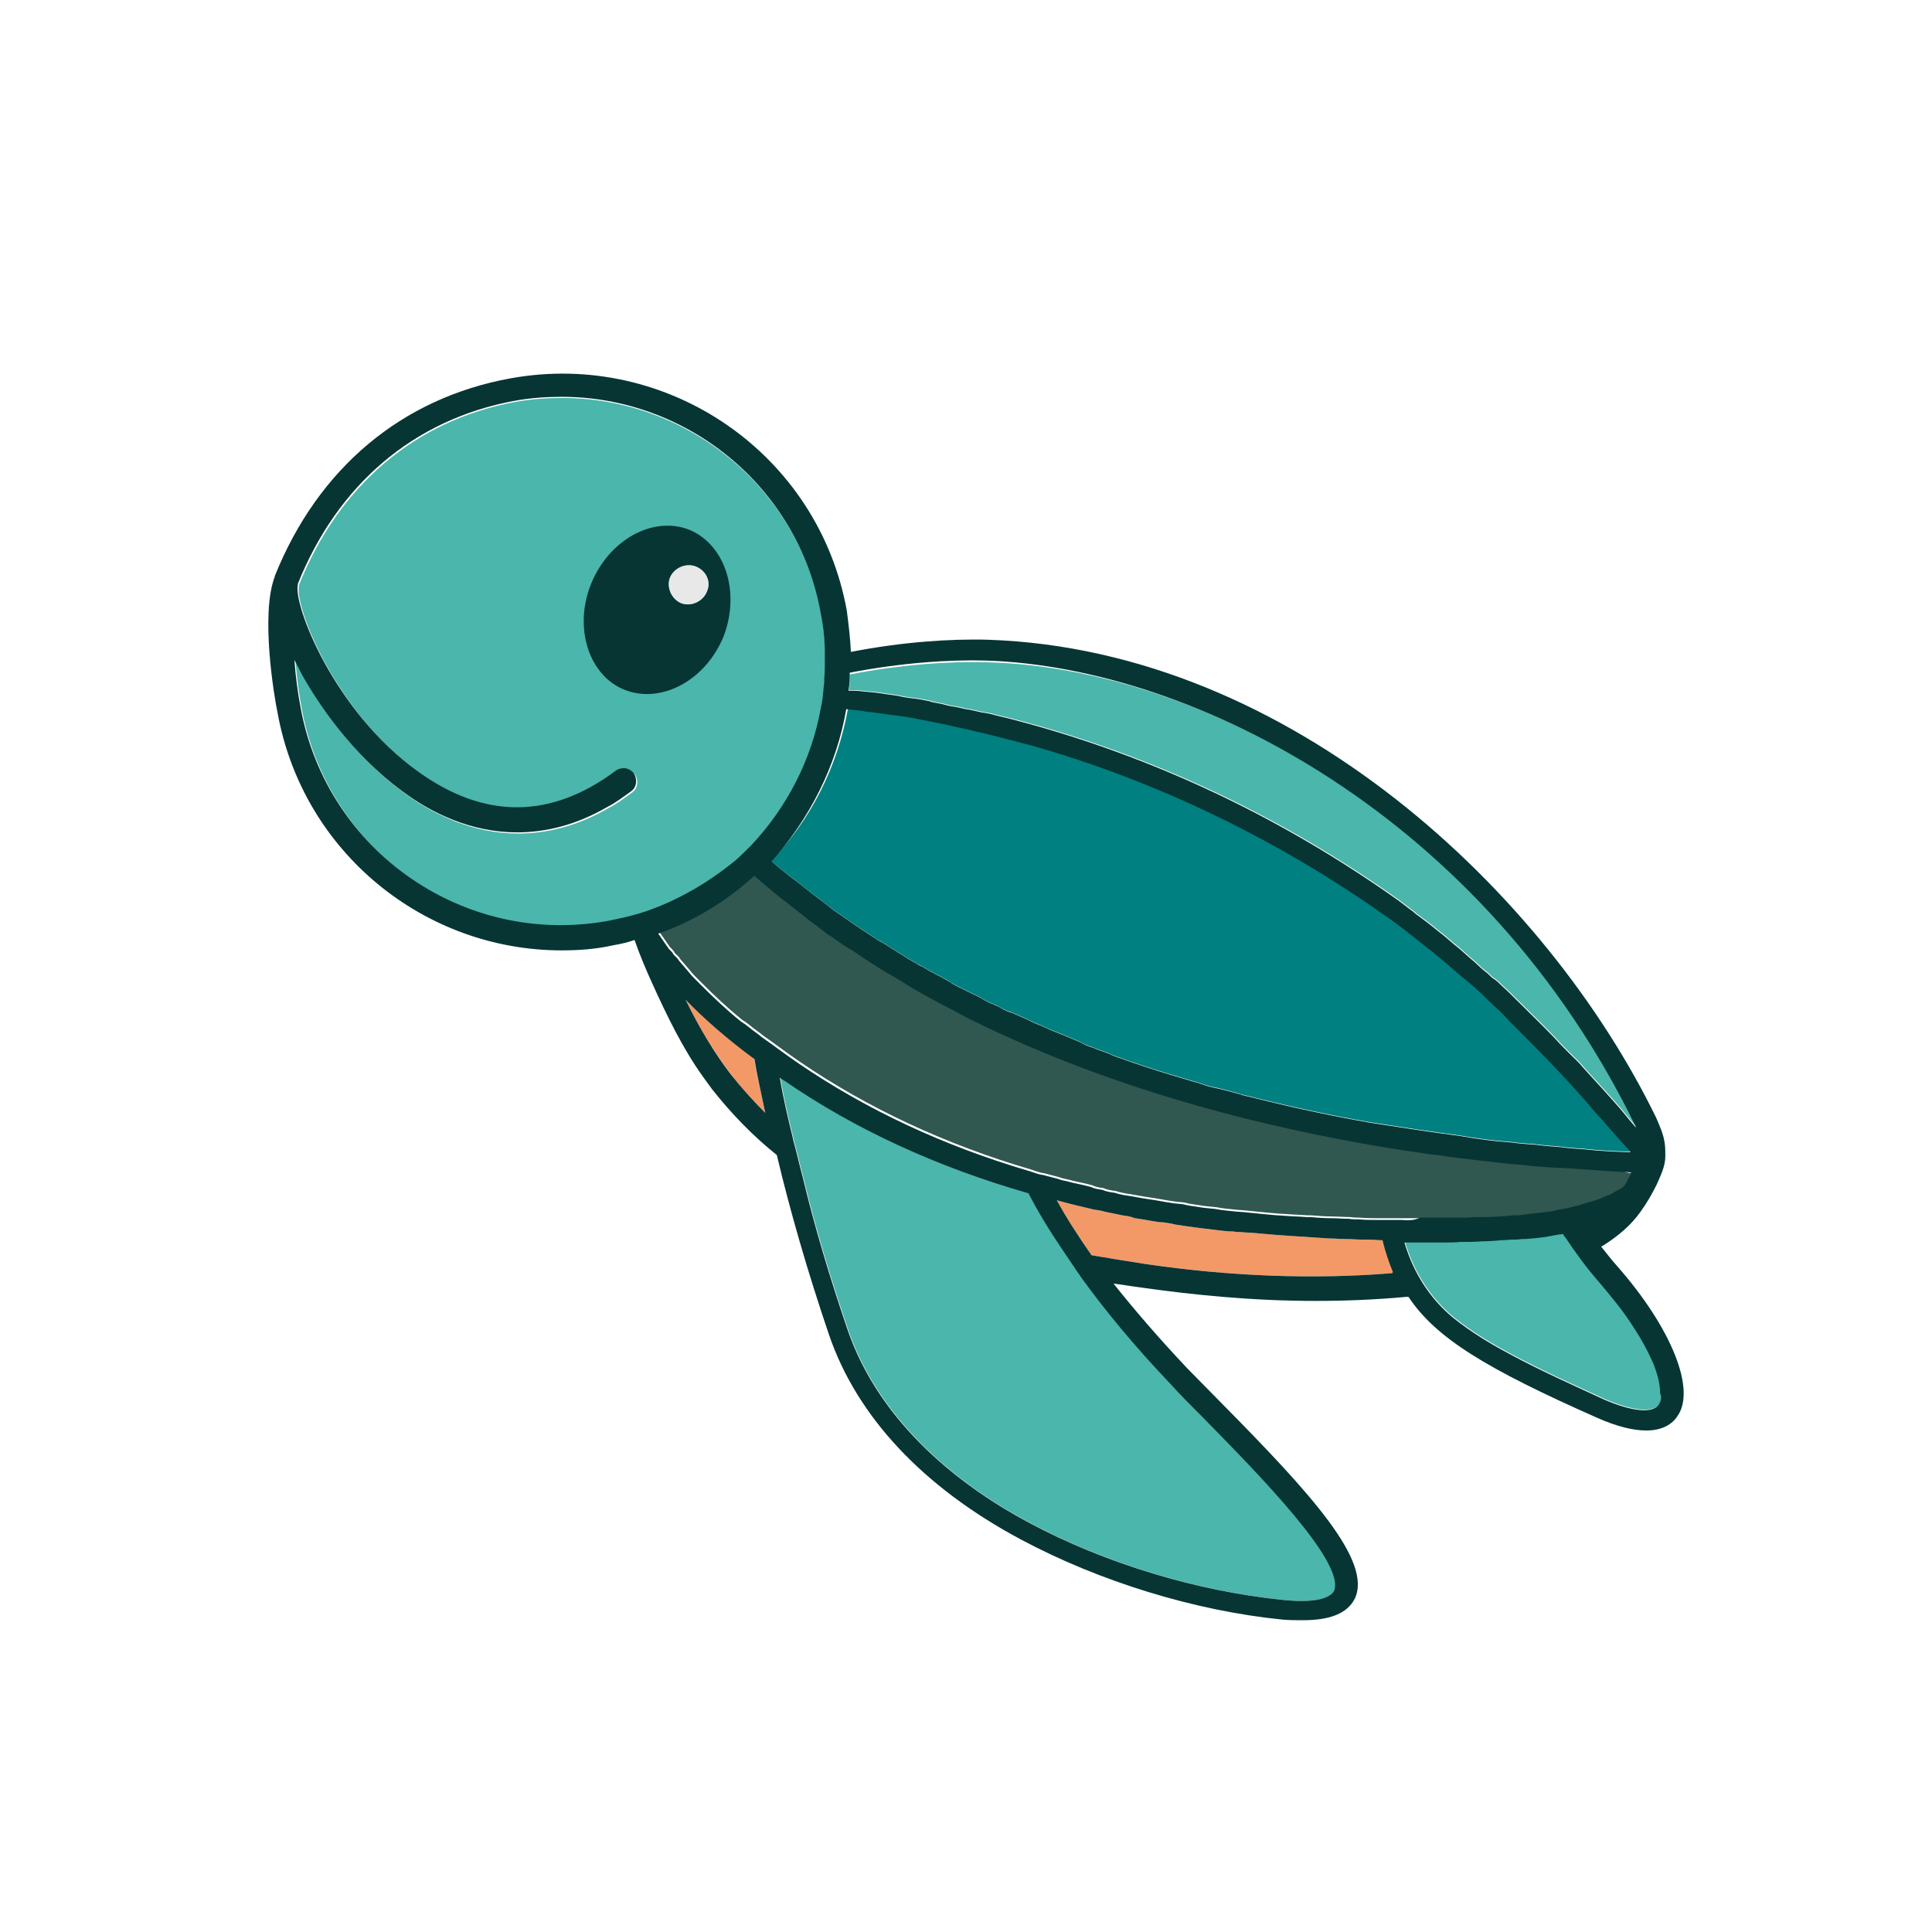 <?xml version="1.0" encoding="utf-8"?>
<!-- Generator: Adobe Illustrator 25.4.1, SVG Export Plug-In . SVG Version: 6.00 Build 0)  -->
<svg version="1.1" id="Kobi" xmlns="http://www.w3.org/2000/svg" xmlns:xlink="http://www.w3.org/1999/xlink" x="0px" y="0px"
	 viewBox="0 0 334 334" style="enable-background:new 0 0 334 334;" xml:space="preserve">
<rect x="0" y="0" width="334" height="334" fill="#808080" stroke="none"/>
<style type="text/css">
	.st0{fill:#FFFFFF;stroke:#000000;stroke-miterlimit:10;}
	.st1{fill:#063534;}
	.st2{fill:#4BB6AB;}
	.st3{fill:#F39968;}
	.st4{fill:#305750;}
	.st5{fill:#008080;}
	.st6{fill:#E8E8E8;}
</style>
<rect x="-12.8" y="-4.2" class="st0" width="359.5" height="342.5"/>
<g>
	<path class="st1" d="M245.1,212c-0.1,0-0.1,0-0.2,0C245,212.1,245,212,245.1,212L245.1,212z"/>
	<path class="st2" d="M287.3,240.7c0,0.7-0.1,1.5-0.5,2.1c-1.1,1.5-4.7,1.1-9.5-1c-5.4-2.5-10.8-4.9-16-7.7c-3.4-1.8-6.9-3.9-10-6.4
		c-4.1-3.4-6.9-7.9-8.4-13c0.9,0,1.7,0,2.7,0c0.9,0,1.7,0,2.6,0c0.6,0,1.2,0,1.8,0c0.9,0,1.7,0,2.6-0.1c0.1,0,0.2,0,0.4,0
		c1.1,0,2.1,0,3.2-0.1c1.2,0,2.5-0.1,3.6-0.2c0.6,0,1.2-0.1,1.8-0.1c0.2,0,0.4,0,0.6,0c0.4,0,0.7-0.1,1.2-0.1c0.2,0,0.4,0,0.6,0
		c0.6-0.1,1.4-0.1,2-0.2c1.2-0.1,2.5-0.4,3.7-0.6c0.2,0,0.4,0,0.6-0.1c0.1,0.2,0.2,0.4,0.4,0.6c1.8,2.7,3.7,5.3,5.8,7.7
		c2.1,2.5,4.2,5,5.9,7.7c1.4,2.1,2.6,4.3,3.6,6.6C286.7,237.2,287.3,238.9,287.3,240.7z"/>
	<path class="st2" d="M230.7,275.1c-0.4,0.6-1.8,2.2-8.7,1.5c-14.9-1.5-30.8-6.3-43.9-13.3c-11.3-6-25.8-16.8-31.5-33.5
		c-3.1-9.1-5.7-17.8-7.7-26.2l0,0c-0.6-2.2-1.1-4.5-1.7-6.6c0,0,0,0,0-0.1c-0.9-3.7-1.7-7.1-2.3-10.6c0.2,0.2,0.6,0.4,0.9,0.6
		c12.2,8.4,26.4,14.9,42.1,19.4c1.6,3.1,3.6,6.4,5.9,9.8l0,0c1.1,1.6,2.2,3.3,3.4,5l0,0c4.1,5.5,9,11.5,15.2,18.1
		c1.8,2,3.9,4.1,6.1,6.3C217.6,254.8,232.9,270.4,230.7,275.1z"/>
	<path class="st3" d="M241.2,220.1h-0.5l0,0c-13.3,1.1-27.8,0.6-42.8-1.6c-3.2-0.5-6.3-1-9.2-1.5l0,0c-2.3-3.3-4.3-6.4-6-9.5
		c2.1,0.6,4.3,1.1,6.4,1.6c0.6,0.1,1.4,0.2,2,0.4l0,0c1,0.2,2,0.4,2.9,0.6c0.7,0.1,1.5,0.2,2.2,0.5c1.5,0.2,2.9,0.5,4.4,0.7
		c0.1,0,0.2,0,0.4,0c0.7,0.1,1.5,0.2,2.2,0.4c2.5,0.4,5,0.7,7.5,1c0.9,0.1,1.7,0.2,2.6,0.2c0.4,0.1,0.9,0.1,1.2,0.1
		c1,0.1,1.8,0.1,2.8,0.2c4.1,0.4,8.2,0.6,12.5,0.9c1,0,1.8,0.1,2.8,0.1h0.1c1,0,1.8,0.1,2.8,0.1s2,0,2.9,0.1c0.2,0,0.4,0,0.6,0
		C239.8,216.6,240.4,218.4,241.2,220.1z"/>
	<path class="st3" d="M132.3,192.4L132.3,192.4c-2.1-2.1-4.2-4.3-6-6.8c-2.8-3.6-5.5-8.1-7.9-13c3.3,3.4,7.2,6.8,11.8,10.2
		c0,0,0,0,0.1,0C130.9,186,131.6,189,132.3,192.4L132.3,192.4z"/>
	<path class="st4" d="M282.4,202.8c-0.1,0.1-0.1,0.4-0.2,0.5c-0.4,0.7-0.6,1.4-1.2,2c-0.6,0.5-1.4,0.7-2,1.2
		c-0.2,0.1-0.4,0.2-0.6,0.2c-1.2,0.6-2.3,1-3.2,1.2c-0.2,0.1-0.5,0.1-0.6,0.2c-0.6,0.1-1.2,0.4-1.8,0.5c-0.7,0.2-1.5,0.4-2.2,0.5
		c-0.6,0.1-1.2,0.2-1.8,0.4c-0.1,0-0.1,0-0.2,0c-0.5,0.1-0.9,0.1-1.4,0.2c-0.4,0-0.7,0.1-1.1,0.1c-0.5,0.1-1,0.1-1.6,0.2
		c-0.2,0-0.5,0.1-0.7,0.1c-0.6,0.1-1.1,0.1-1.7,0.1c-0.2,0-0.5,0-0.9,0.1c-1.4,0.1-2.8,0.2-4.3,0.2c-0.4,0-0.7,0-1,0
		c-0.6,0-1.2,0-1.8,0.1c-0.9,0-1.7,0-2.7,0c-0.9,0-1.7,0-2.7,0h-0.1c-1,0-1.8,0-2.7,0c-1.1,0-2.3,0-3.4,0c-0.6,0-1.2,0-1.8,0h-0.2
		c-0.5,0-1.1,0-1.6,0c-0.2,0-0.4,0-0.6,0c-1.1,0-2.1,0-3.2-0.1c-0.6,0-1.1,0-1.7-0.1c-1.1,0-2.1-0.1-3.1-0.1c-1.2,0-2.5-0.1-3.7-0.2
		c-0.2,0-0.4,0-0.6,0c-1.2-0.1-2.3-0.1-3.4-0.2c-2.3-0.1-4.7-0.4-6.9-0.6c-0.7-0.1-1.6-0.1-2.3-0.2c-1.1-0.1-2.1-0.2-3.1-0.4
		c-1.1-0.1-2.2-0.2-3.3-0.4c-0.7-0.1-1.5-0.2-2.2-0.4c-0.6-0.1-1.2-0.1-1.8-0.2c-1.5-0.2-2.8-0.5-4.3-0.7c-1.4-0.2-2.8-0.5-4.2-0.7
		c-0.5-0.1-1-0.2-1.6-0.4c-0.7-0.1-1.5-0.2-2.1-0.5c-0.7-0.1-1.4-0.2-2-0.5c-1.4-0.4-2.8-0.6-4.2-1c-0.5-0.1-1-0.2-1.5-0.4
		c-0.7-0.2-1.6-0.4-2.3-0.6c-0.1,0-0.2-0.1-0.5-0.1c-0.6-0.1-1.4-0.4-2-0.6c-15-4.4-28.4-10.7-40.1-18.7c-2.2-1.5-4.3-3.1-6.3-4.5
		c-0.7-0.6-1.5-1.1-2.2-1.7c-0.5-0.4-0.9-0.7-1.4-1c-2.6-2.1-4.8-4.2-6.9-6.3c-0.4-0.4-0.6-0.6-1-1s-0.7-0.7-1-1.1
		c-0.6-0.7-1.2-1.4-1.8-2.1c-0.2-0.4-0.6-0.7-0.9-1c-0.2-0.4-0.5-0.7-0.9-1.1c-0.6-0.9-1.2-1.7-1.8-2.6c6.3-2.2,11.9-5.7,16.6-10
		c0.7,0.6,1.4,1.2,2.1,1.8c0.6,0.5,1.2,1,1.8,1.5c0.7,0.6,1.6,1.2,2.3,1.8c1.1,0.9,2.2,1.7,3.3,2.6c1,0.7,2,1.5,2.9,2.2
		c0.2,0.2,0.5,0.4,0.9,0.6c0.7,0.5,1.6,1.1,2.3,1.6c0.4,0.2,0.7,0.5,1.2,0.7c0.7,0.5,1.5,1,2.2,1.5c1.7,1.1,3.4,2.2,5.2,3.2
		c0.9,0.5,1.7,1,2.6,1.6c0.6,0.4,1.1,0.6,1.7,1c2.6,1.5,5.3,2.8,8,4.3c20.4,10.2,43.9,17.6,70.4,22.2c3.4,0.6,6.9,1.1,10.3,1.6
		c0.4,0,0.7,0.1,1.1,0.1c2.3,0.4,4.5,0.6,6.9,0.9c1.7,0.2,3.6,0.4,5.3,0.6c1.4,0.1,2.7,0.2,4.2,0.4c0.5,0,1,0.1,1.5,0.1
		c1.2,0.1,2.3,0.2,3.4,0.2c3.4,0.2,6.9,0.5,10.3,0.7C281.2,202.8,281.8,202.8,282.4,202.8z"/>
	<path class="st2" d="M282.9,194.8c-0.9-1-1.7-2-2.6-3.1c-2-2.3-4.2-4.7-6.4-7.1c-0.7-0.9-1.6-1.7-2.5-2.6c-0.9-0.9-1.7-1.7-2.5-2.6
		c-2.1-2.2-4.3-4.3-6.5-6.5c-0.9-0.9-1.7-1.7-2.7-2.6c-0.5-0.5-0.9-0.9-1.4-1.2s-0.9-0.9-1.4-1.2c-0.9-0.7-1.7-1.6-2.6-2.3
		c-0.6-0.5-1.2-1.1-1.8-1.6c-0.9-0.7-1.7-1.4-2.5-2.1c-1.4-1.1-2.8-2.3-4.2-3.3c-0.5-0.4-1-0.7-1.4-1.1c-1-0.7-1.8-1.4-2.8-2.1
		c-19.2-13.6-40.1-23.7-62.3-30c-2.2-0.6-4.3-1.2-6.5-1.7c-0.9-0.2-1.7-0.5-2.7-0.6H170c-1-0.2-2-0.5-2.9-0.6
		c-0.9-0.2-1.7-0.4-2.5-0.5c-0.7-0.1-1.5-0.4-2.2-0.5c-0.6-0.1-1.2-0.2-1.7-0.4c-1-0.2-2-0.4-3.1-0.5c-0.7-0.1-1.5-0.2-2.2-0.4
		c-0.2,0-0.5-0.1-0.7-0.1c-1.6-0.2-3.1-0.5-4.7-0.6c-0.9-0.1-1.8-0.2-2.7-0.2h-0.1c-0.1,0-0.2,0-0.4,0c0.1-0.9,0.1-1.7,0.1-2.7
		c8.7-1.7,17.2-2.3,23.7-2.1C206.5,115.3,256.8,141,282.9,194.8C282.9,194.7,282.9,194.8,282.9,194.8z"/>
	<path class="st5" d="M281.8,199.1c-2.6-0.1-5.3-0.2-7.9-0.5c-1.5-0.1-2.9-0.2-4.3-0.4c-1.4-0.1-2.8-0.2-4.2-0.4h-0.1
		c-1.4-0.1-2.7-0.2-4.2-0.4c-2.9-0.2-5.9-0.6-8.7-1.1c-5.3-0.7-10.4-1.5-15.6-2.3c-6.8-1.2-13.3-2.6-19.7-4.2
		c-0.9-0.2-1.6-0.4-2.5-0.6c-0.1,0-0.1,0-0.2-0.1c-1.6-0.4-3.2-0.9-4.8-1.2c-1-0.2-2-0.6-2.9-0.9h-0.1c-3.1-0.9-6.1-1.8-9.1-2.8
		c-1-0.4-2-0.6-2.9-1c-1-0.4-2-0.6-2.9-1.1c-1-0.4-2-0.7-2.9-1.1c-0.7-0.2-1.5-0.5-2.1-0.9c-1.2-0.5-2.3-1-3.6-1.5
		c-1-0.4-1.8-0.7-2.8-1.2c-1-0.4-1.8-0.7-2.7-1.2c-0.9-0.4-1.6-0.7-2.5-1.1c-0.2-0.1-0.5-0.2-0.6-0.2c-0.6-0.2-1.4-0.6-2-1
		c-0.2-0.1-0.6-0.2-0.9-0.4c-0.6-0.2-1.4-0.6-2-1c-1.1-0.6-2.3-1.1-3.4-1.7c-0.5-0.2-1-0.5-1.4-0.7c-0.2-0.1-0.4-0.2-0.6-0.4
		c-0.4-0.2-0.7-0.4-1.1-0.6c-0.6-0.4-1.4-0.7-2-1.1c-0.5-0.2-1.1-0.6-1.6-0.9c-0.1-0.1-0.2-0.1-0.4-0.2c-0.2-0.1-0.5-0.2-0.9-0.5
		c-0.4-0.2-0.9-0.5-1.2-0.7c-0.1,0-0.2-0.1-0.2-0.1c-0.7-0.5-1.5-0.9-2.2-1.4c-1-0.6-1.8-1.2-2.8-1.7c-2.2-1.4-4.3-2.8-6.4-4.3
		c-0.9-0.6-1.8-1.2-2.7-2c-1.2-0.9-2.3-1.7-3.4-2.6c-0.9-0.7-1.7-1.4-2.6-2c-1.2-1-2.3-1.8-3.4-2.8c6.9-7.1,11.5-16.3,13.3-26.3
		c1.1,0.1,2.2,0.2,3.3,0.4c1.8,0.2,3.6,0.5,5.4,0.7c1.8,0.2,3.7,0.6,5.7,1c2.1,0.4,4.3,0.9,6.5,1.4c0.7,0.1,1.5,0.4,2.2,0.5
		c2.9,0.7,5.9,1.5,9,2.3c21.5,6.1,42.6,16.3,61.2,29.5c2.5,1.7,4.8,3.6,7.2,5.5c0.5,0.4,1,0.7,1.5,1.2c2,1.6,3.8,3.3,5.8,4.9
		c1.5,1.2,2.8,2.6,4.2,3.9c1,0.9,1.8,1.7,2.7,2.7c0.5,0.5,0.9,0.9,1.4,1.4s0.9,0.9,1.4,1.4c4.1,4.1,7.9,8.1,11.4,12.2
		c0.7,0.9,1.6,1.7,2.3,2.6C278.9,195.7,280.3,197.4,281.8,199.1L281.8,199.1z"/>
	<path class="st2" d="M142.7,113.5c0,1.2,0,2.6-0.1,3.8c0,0.5,0,0.9-0.1,1.4c-0.1,1.2-0.2,2.5-0.5,3.7c-1.6,9-5.9,17.2-12,23.7
		c-0.9,0.9-1.7,1.7-2.7,2.6c-4.4,3.9-9.7,7.1-15.6,9.1c-1.2,0.4-2.3,0.7-3.6,1c-0.9,0.2-1.8,0.4-2.8,0.6
		c-24.8,4.5-48.5-12-53.1-36.7c-0.5-2.6-0.9-5.5-1.1-8.4c0.5,0.9,0.9,1.8,1.4,2.7c2.7,4.8,8.5,13.6,17.4,20.1c5,3.7,11.8,7,19.7,7
		c4.8,0,10.1-1.2,15.6-4.4c1.4-0.7,2.7-1.7,4.1-2.7c1-0.7,1.1-2.1,0.5-3.1c-0.4-0.5-1.1-0.9-1.7-0.9c-0.5,0-1,0.1-1.4,0.4
		c-11.2,8.4-22.7,8.5-34.2,0.2c-14.5-10.4-21.7-28.9-20.8-32.4l0,0c0,0,0,0,0-0.1C58.6,83.9,71.8,72.7,89,69.5
		c2.7-0.5,5.5-0.7,8.2-0.7c21.6,0,40.9,15.5,44.8,37.5C142.4,108.6,142.6,111,142.7,113.5z"/>
	<path class="st1" d="M279.5,218.8c-1-1.1-1.8-2.2-2.7-3.3l0,0c0.1,0,0.2-0.1,0.4-0.2c2.5-1.6,4.7-3.4,6.4-5.8
		c1.1-1.5,2-3.1,2.8-4.7c0.7-1.6,1.5-3.2,1.5-4.9c0-0.7,0-1.5-0.1-2.2c-0.2-1.6-0.9-3.1-1.5-4.5c-18.8-38.6-62.9-80.8-115.4-82.6
		c-6.6-0.2-15.1,0.4-23.8,2.1c-0.1-2.3-0.4-4.8-0.7-7.1c-4.9-27.2-31-45.1-58.1-40.2C69.5,68.8,55,80.9,47.5,99.6v0.1
		c-2.5,6.5-0.1,20.8,0.5,23.6c4.4,24.1,25.4,41,49.1,41c2.9,0,5.9-0.2,9-0.9c1.2-0.2,2.5-0.5,3.6-0.9c0.9,2.6,2,5.2,3.1,7.6
		c2.5,5.5,5.2,11.1,8.7,16c0.5,0.7,1.1,1.5,1.6,2.2c3.4,4.3,7.1,8.1,11.1,11.3c0,0,0,0,0.1,0.1c2.3,9.7,5.3,20.1,9,31
		c4.8,14.1,16.2,26.4,33.3,35.5c13.5,7.2,30,12.3,45.2,13.8c1.2,0.1,2.5,0.1,3.4,0.1c4.8,0,7.7-1.2,9-3.7c3.1-6.5-7.5-18.1-23-33.8
		c-2.2-2.2-4.2-4.3-6-6.1c-5-5.3-9.2-10.2-12.7-14.6c1.6,0.2,3.3,0.5,4.9,0.7c8.5,1.2,18.8,2.3,30,2.3c5,0,10.3-0.2,15.7-0.7
		c0.1,0,0.2,0,0.4,0l0,0c4.7,7.1,13.4,12.4,32.6,20.9c3.6,1.6,6.4,2.2,8.5,2.2c2.8,0,4.5-1.1,5.4-2.5
		C293.2,240.3,289.1,229.7,279.5,218.8z M146.9,116.3c8.7-1.7,17.2-2.3,23.7-2.1c35.8,1.2,86.1,26.9,112.2,80.6c0,0,0,0,0,0.1
		c-0.9-1-1.7-2-2.6-3.1c-2-2.3-4.2-4.7-6.4-7.1c-0.7-0.9-1.6-1.7-2.5-2.6c-0.9-0.9-1.7-1.7-2.5-2.6c-2.1-2.2-4.3-4.3-6.5-6.5
		c-0.9-0.9-1.7-1.7-2.7-2.6c-0.5-0.5-0.9-0.9-1.4-1.2s-0.9-0.9-1.4-1.2c-0.9-0.7-1.7-1.6-2.6-2.3c-0.6-0.5-1.2-1.1-1.8-1.6
		c-0.9-0.7-1.7-1.4-2.5-2.1c-1.4-1.1-2.8-2.3-4.2-3.3c-0.5-0.4-1-0.7-1.4-1.1c-1-0.7-1.8-1.4-2.8-2.1c-19.2-13.6-40.1-23.7-62.3-30
		c-2.2-0.6-4.3-1.2-6.5-1.7c-0.9-0.2-1.7-0.5-2.7-0.6h-0.1c-1-0.2-2-0.5-2.9-0.6c-0.9-0.2-1.7-0.4-2.5-0.5c-0.7-0.1-1.5-0.4-2.2-0.5
		c-0.6-0.1-1.2-0.2-1.7-0.4c-1-0.2-2-0.4-3.1-0.5c-0.7-0.1-1.5-0.2-2.2-0.4c-0.2,0-0.5-0.1-0.7-0.1c-1.6-0.2-3.1-0.5-4.7-0.6
		c-0.9-0.1-1.8-0.2-2.7-0.2h-0.1c-0.1,0-0.2,0-0.4,0C146.9,118,146.9,117.2,146.9,116.3z M146.3,122.6c1.1,0.1,2.2,0.2,3.3,0.4
		c1.8,0.2,3.6,0.5,5.4,0.7c1.8,0.2,3.7,0.6,5.7,1c2.1,0.4,4.3,0.9,6.5,1.4c0.7,0.1,1.5,0.4,2.2,0.5c2.9,0.7,5.9,1.5,9,2.3
		c21.5,6.1,42.6,16.3,61.2,29.5c2.5,1.7,4.8,3.6,7.2,5.5c0.5,0.4,1,0.7,1.5,1.2c2,1.6,3.8,3.3,5.8,4.9c1.5,1.2,2.8,2.6,4.2,3.9
		c1,0.9,1.8,1.7,2.7,2.7c0.5,0.5,0.9,0.9,1.4,1.4s0.9,0.9,1.4,1.4c4.1,4.1,7.9,8.1,11.4,12.2c0.7,0.9,1.6,1.7,2.3,2.6
		c1.5,1.7,2.9,3.4,4.4,5l0,0c-2.6-0.1-5.3-0.2-7.9-0.5c-1.5-0.1-2.9-0.2-4.3-0.4c-1.4-0.1-2.8-0.2-4.2-0.4h-0.1
		c-1.4-0.1-2.7-0.2-4.2-0.4c-2.9-0.2-5.9-0.6-8.7-1.1c-5.3-0.7-10.4-1.5-15.6-2.3c-6.8-1.2-13.3-2.6-19.7-4.2
		c-0.9-0.2-1.6-0.4-2.5-0.6c-0.1,0-0.1,0-0.2-0.1c-1.6-0.4-3.2-0.9-4.8-1.2c-1-0.2-2-0.6-2.9-0.9h-0.1c-3.1-0.9-6.1-1.8-9.1-2.8
		c-1-0.4-2-0.6-2.9-1c-1-0.4-2-0.6-2.9-1.1c-1-0.4-2-0.7-2.9-1.1c-0.7-0.2-1.5-0.5-2.1-0.9c-1.2-0.5-2.3-1-3.6-1.5
		c-1-0.4-1.8-0.7-2.8-1.2c-1-0.4-1.8-0.7-2.7-1.2c-0.9-0.4-1.6-0.7-2.5-1.1c-0.2-0.1-0.5-0.2-0.6-0.2c-0.6-0.2-1.4-0.6-2-1
		c-0.2-0.1-0.6-0.2-0.9-0.4c-0.6-0.2-1.4-0.6-2-1c-1.1-0.6-2.3-1.1-3.4-1.7c-0.5-0.2-1-0.5-1.4-0.7c-0.2-0.1-0.4-0.2-0.6-0.4
		c-0.4-0.2-0.7-0.4-1.1-0.6c-0.6-0.4-1.4-0.7-2-1.1c-0.5-0.2-1.1-0.6-1.6-0.9c-0.1-0.1-0.2-0.1-0.4-0.2c-0.2-0.1-0.5-0.2-0.9-0.5
		c-0.4-0.2-0.9-0.5-1.2-0.7c-0.1,0-0.2-0.1-0.2-0.1c-0.7-0.5-1.5-0.9-2.2-1.4c-1-0.6-1.8-1.2-2.8-1.7c-2.2-1.4-4.3-2.8-6.4-4.3
		c-0.9-0.6-1.8-1.2-2.7-2c-1.2-0.9-2.3-1.7-3.4-2.6c-0.9-0.7-1.7-1.4-2.6-2c-1.2-1-2.3-1.8-3.4-2.8
		C139.9,141.6,144.6,132.5,146.3,122.6z M111.5,157.6c-1.2,0.4-2.3,0.7-3.6,1c-0.9,0.2-1.8,0.4-2.8,0.6c-24.8,4.5-48.5-12-53.1-36.7
		c-0.5-2.6-0.9-5.5-1.1-8.4c0.5,0.9,0.9,1.8,1.4,2.7c2.7,4.8,8.5,13.6,17.4,20.1c5,3.7,11.8,7,19.7,7c4.8,0,10.1-1.2,15.6-4.4
		c1.4-0.7,2.7-1.7,4.1-2.7c1-0.7,1.1-2.1,0.5-3.1c-0.4-0.5-1.1-0.9-1.7-0.9c-0.5,0-1,0.1-1.4,0.4c-11.2,8.4-22.7,8.5-34.2,0.2
		C57.8,123,50.6,104.5,51.5,101l0,0c0,0,0,0,0-0.1c6.9-17.2,20.1-28.4,37.4-31.6c2.7-0.5,5.5-0.7,8.2-0.7
		c21.6,0,40.9,15.5,44.8,37.5c0.5,2.5,0.7,4.9,0.7,7.4c0,1.2,0,2.6-0.1,3.8c0,0.5,0,0.9-0.1,1.4c-0.1,1.2-0.2,2.5-0.5,3.7
		c-1.6,9-5.9,17.2-12,23.7c-0.9,0.9-1.7,1.7-2.7,2.6C122.7,152.4,117.4,155.6,111.5,157.6z M132.3,192.4c-2.1-2.1-4.1-4.3-5.9-6.6
		c-2.8-3.6-5.5-8.1-7.9-13c3.3,3.4,7.2,6.8,11.8,10.2c0,0,0,0,0.1,0C130.9,186,131.6,189,132.3,192.4L132.3,192.4L132.3,192.4z
		 M202.3,239.2c1.8,2,3.9,4.1,6.1,6.3c9.1,9.3,24.4,24.8,22.2,29.6c-0.4,0.6-1.8,2.2-8.7,1.5c-14.9-1.5-30.8-6.3-43.9-13.3
		c-11.3-6-25.8-16.8-31.5-33.5c-3.1-9.1-5.7-17.8-7.7-26.2l0,0c-0.6-2.2-1.1-4.5-1.7-6.6c0,0,0,0,0-0.1c-0.9-3.7-1.7-7.1-2.3-10.6
		c0.2,0.2,0.6,0.4,0.9,0.6c12.2,8.4,26.4,14.9,42.1,19.4c1.6,3.1,3.6,6.4,5.9,9.8l0,0c1.1,1.6,2.2,3.3,3.4,5l0,0
		C191.1,226.6,196.1,232.7,202.3,239.2z M240.7,220.1L240.7,220.1c-13.3,1.1-27.9,0.6-42.8-1.6c-3.2-0.5-6.3-1-9.2-1.5l0,0
		c-2.3-3.3-4.3-6.4-6-9.5c2.1,0.6,4.3,1.1,6.4,1.6c0.6,0.1,1.4,0.2,2,0.4l0,0c1,0.2,2,0.4,2.9,0.6c0.7,0.1,1.5,0.2,2.2,0.5
		c1.5,0.2,2.9,0.5,4.4,0.7c0.1,0,0.2,0,0.4,0c0.7,0.1,1.5,0.2,2.2,0.4c2.5,0.4,5,0.7,7.5,1c0.9,0.1,1.7,0.2,2.6,0.2
		c0.4,0.1,0.9,0.1,1.2,0.1c1,0.1,1.8,0.1,2.8,0.2c4.1,0.4,8.2,0.6,12.5,0.9c1,0,1.8,0.1,2.8,0.1h0.1c1,0,1.8,0.1,2.8,0.1
		s2,0,2.9,0.1c0.2,0,0.4,0,0.6,0c0.5,2,1.1,3.8,1.8,5.5L240.7,220.1z M242.3,210.9c-0.6,0-1.2,0-1.8,0h-0.2c-0.5,0-1.1,0-1.6,0
		c-0.2,0-0.4,0-0.6,0c-1.1,0-2.1,0-3.2-0.1c-0.6,0-1.1,0-1.7-0.1c-1.1,0-2.1-0.1-3.1-0.1c-1.2,0-2.5-0.1-3.7-0.2c-0.2,0-0.4,0-0.6,0
		c-1.2-0.1-2.3-0.1-3.4-0.2c-2.3-0.1-4.7-0.4-6.9-0.6c-0.7-0.1-1.6-0.1-2.3-0.2c-1.1-0.1-2.1-0.2-3.1-0.4c-1.1-0.1-2.2-0.2-3.3-0.4
		c-0.7-0.1-1.5-0.2-2.2-0.4c-0.6-0.1-1.2-0.1-1.8-0.2c-1.5-0.2-2.8-0.5-4.3-0.7c-1.4-0.2-2.8-0.5-4.2-0.7c-0.5-0.1-1-0.2-1.6-0.4
		c-0.7-0.1-1.5-0.2-2.1-0.5c-0.7-0.1-1.4-0.2-2-0.5c-1.4-0.4-2.8-0.6-4.2-1c-0.5-0.1-1-0.2-1.5-0.4c-0.7-0.2-1.6-0.4-2.3-0.6
		c-0.1,0-0.2-0.1-0.5-0.1c-0.6-0.1-1.4-0.4-2-0.6c-15-4.4-28.4-10.7-40.1-18.7c-2.2-1.5-4.3-3.1-6.3-4.5c-0.7-0.6-1.5-1.1-2.2-1.7
		c-0.5-0.4-0.9-0.7-1.4-1c-2.6-2.1-4.8-4.2-6.9-6.3c-0.4-0.4-0.6-0.6-1-1s-0.7-0.7-1-1.1c-0.6-0.7-1.2-1.4-1.8-2.1
		c-0.2-0.4-0.6-0.7-0.9-1c-0.2-0.4-0.5-0.7-0.9-1.1c-0.6-0.9-1.2-1.7-1.8-2.6c6.3-2.2,11.9-5.7,16.6-10c0.7,0.6,1.4,1.2,2.1,1.8
		c0.6,0.5,1.2,1,1.8,1.5c0.7,0.6,1.6,1.2,2.3,1.8c1.1,0.9,2.2,1.7,3.3,2.6c1,0.7,2,1.5,2.9,2.2c0.2,0.2,0.5,0.4,0.9,0.6
		c0.7,0.5,1.6,1.1,2.3,1.6c0.4,0.2,0.7,0.5,1.2,0.7c0.7,0.5,1.5,1,2.2,1.5c1.7,1.1,3.4,2.2,5.2,3.2c0.9,0.5,1.7,1,2.6,1.6
		c0.6,0.4,1.1,0.6,1.7,1c2.6,1.5,5.3,2.8,8,4.3c20.4,10.2,43.9,17.6,70.4,22.2c3.4,0.6,6.9,1.1,10.3,1.6c0.4,0,0.7,0.1,1.1,0.1
		c2.3,0.4,4.5,0.6,6.9,0.9c1.7,0.2,3.6,0.4,5.3,0.6c1.4,0.1,2.7,0.2,4.2,0.4c0.5,0,1,0.1,1.5,0.1c1.2,0.1,2.3,0.2,3.4,0.2
		c3.4,0.2,6.9,0.5,10.3,0.7c0.6,0,1.2,0,1.7,0.1c-0.1,0.1-0.1,0.4-0.2,0.5c-0.4,0.7-0.6,1.4-1.2,2c-0.6,0.5-1.4,0.7-2,1.2
		c-0.2,0.1-0.4,0.2-0.6,0.2c-1.2,0.6-2.3,1-3.2,1.2c-0.2,0.1-0.5,0.1-0.6,0.2c-0.6,0.1-1.2,0.4-1.8,0.5c-0.7,0.2-1.5,0.4-2.2,0.5
		c-0.6,0.1-1.2,0.2-1.8,0.4c-0.1,0-0.1,0-0.2,0c-0.5,0.1-0.9,0.1-1.4,0.2c-0.4,0-0.7,0.1-1.1,0.1c-0.5,0.1-1,0.1-1.6,0.2
		c-0.2,0-0.5,0.1-0.7,0.1c-0.6,0.1-1.1,0.1-1.7,0.1c-0.2,0-0.5,0-0.9,0.1c-1.4,0.1-2.8,0.2-4.3,0.2c-0.4,0-0.7,0-1,0
		c-0.6,0-1.2,0-1.8,0.1c-0.9,0-1.7,0-2.7,0c-0.9,0-1.7,0-2.7,0h-0.1c-1,0-1.8,0-2.7,0C244.5,211,243.4,211,242.3,210.9z
		 M286.7,242.9c-1.1,1.5-4.7,1.1-9.5-1c-5.4-2.5-10.8-4.9-16-7.7c-3.4-1.8-6.9-3.9-10-6.4c-4.1-3.4-6.9-7.9-8.4-13
		c0.9,0,1.7,0,2.7,0c0.9,0,1.7,0,2.6,0c0.6,0,1.2,0,1.8,0c0.9,0,1.7,0,2.6-0.1c0.1,0,0.2,0,0.4,0c1.1,0,2.1,0,3.2-0.1
		c1.2,0,2.5-0.1,3.6-0.2c0.6,0,1.2-0.1,1.8-0.1c0.2,0,0.4,0,0.6,0c0.4,0,0.7-0.1,1.2-0.1c0.2,0,0.4,0,0.6,0c0.6-0.1,1.4-0.1,2-0.2
		c1.2-0.1,2.5-0.4,3.7-0.6c0.2,0,0.4,0,0.6-0.1c0.1,0.2,0.2,0.4,0.4,0.6c1.8,2.7,3.7,5.3,5.8,7.7c2.1,2.5,4.2,5,5.9,7.7
		c1.4,2.1,2.6,4.3,3.6,6.6c0.6,1.6,1.1,3.3,1.1,5C287.3,241.4,287.2,242.2,286.7,242.9z"/>
	<path class="st1" d="M119.2,91.6c-6.3-2.5-13.9,1.7-17,9.3s-0.4,16,5.9,18.4s13.9-1.7,17-9.3C128,102.4,125.4,94.2,119.2,91.6z
		 M122.2,102.3c-0.7,1.7-2.7,2.6-4.4,2c-1.7-0.7-2.6-2.7-2-4.4c0.7-1.7,2.7-2.6,4.4-2C122.1,98.6,123,100.6,122.2,102.3z"/>
	<path class="st6" d="M122.2,102.3c-0.7,1.7-2.7,2.6-4.4,2c-1.7-0.7-2.6-2.7-2-4.4c0.7-1.7,2.7-2.6,4.4-2
		C122.1,98.6,123,100.6,122.2,102.3z"/>
</g>
</svg>
